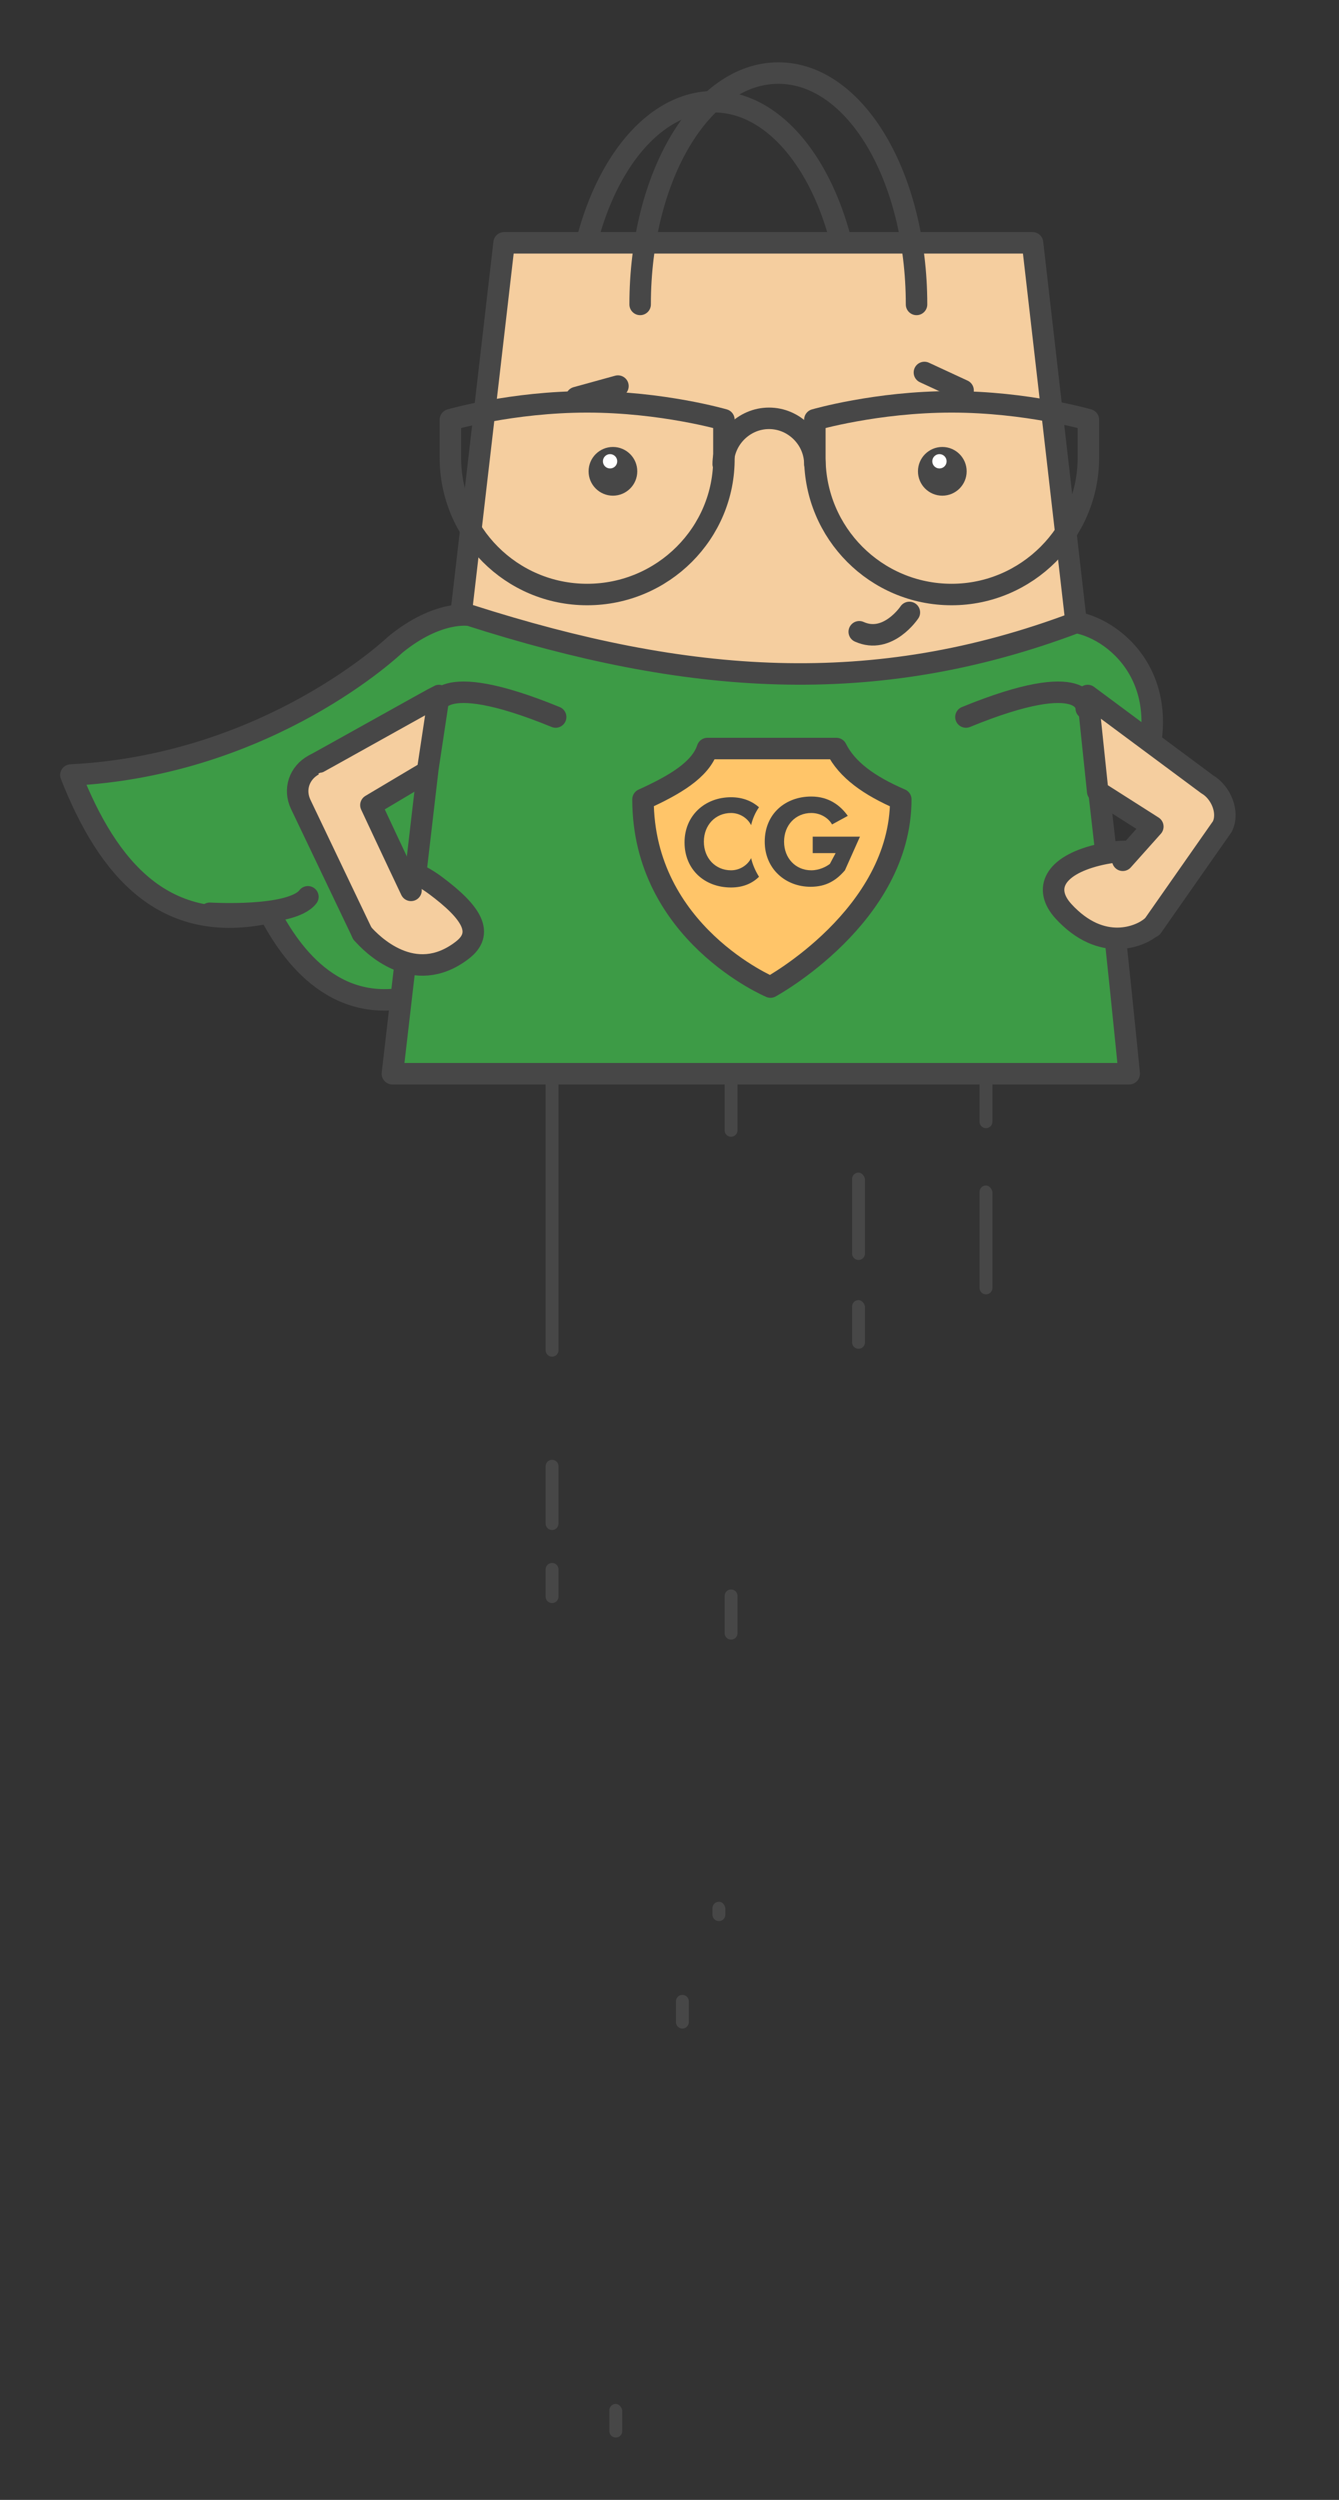<?xml version="1.0" encoding="utf-8"?>
<!-- Generator: Adobe Illustrator 18.0.0, SVG Export Plug-In . SVG Version: 6.00 Build 0)  -->
<!DOCTYPE svg PUBLIC "-//W3C//DTD SVG 1.1//EN" "http://www.w3.org/Graphics/SVG/1.1/DTD/svg11.dtd">
<svg version="1.1" id="Isolation_Mode" xmlns="http://www.w3.org/2000/svg" xmlns:xlink="http://www.w3.org/1999/xlink" x="0px"
	 y="0px" viewBox="0 0 187 349" enable-background="new 0 0 187 349" xml:space="preserve">
<rect x="0" y="0" width="187" height="349" fill="#333333" stroke="none"/>
<g>
	<g>
		<path fill="#474747" d="M77.1,140.1c-0.5,0-0.9,0.4-0.9,0.9v47.5c0,0.5,0.4,0.9,0.9,0.9c0.5,0,0.9-0.4,0.9-0.9V141
			C78,140.5,77.6,140.1,77.1,140.1z M77.1,203.8c-0.5,0-0.9,0.4-0.9,0.9v8c0,0.5,0.4,0.9,0.9,0.9c0.5,0,0.9-0.4,0.9-0.9v-8
			C78,204.2,77.6,203.8,77.1,203.8z M77.1,218.2c-0.5,0-0.9,0.4-0.9,0.9v3.8c0,0.5,0.4,0.9,0.9,0.9c0.5,0,0.9-0.4,0.9-0.9v-3.8
			C78,218.6,77.6,218.2,77.1,218.2z M102.1,139.6c-0.5,0-0.9,0.4-0.9,0.9v17.3c0,0.5,0.4,0.9,0.9,0.9c0.5,0,0.9-0.4,0.9-0.9v-17.3
			C103,139.9,102.6,139.6,102.1,139.6z M102.1,221.9c-0.5,0-0.9,0.4-0.9,0.9v5.2c0,0.5,0.4,0.9,0.9,0.9c0.5,0,0.9-0.4,0.9-0.9v-5.2
			C103,222.3,102.6,221.9,102.1,221.9z M100.4,265.5c-0.5,0-0.9,0.4-0.9,0.9v0.9c0,0.5,0.4,0.9,0.9,0.9c0.5,0,0.9-0.4,0.9-0.9v-0.9
			C101.2,265.9,100.9,265.5,100.4,265.5z M137.7,165.5c-0.5,0-0.9,0.4-0.9,0.9v13.4c0,0.5,0.4,0.9,0.9,0.9c0.5,0,0.9-0.4,0.9-0.9
			v-13.4C138.5,165.9,138.1,165.5,137.7,165.5z M137.7,140c-0.5,0-0.9,0.4-0.9,0.9v15.7c0,0.5,0.4,0.9,0.9,0.9
			c0.5,0,0.9-0.4,0.9-0.9v-15.7C138.5,140.4,138.1,140,137.7,140z M86,335.6c-0.5,0-0.9,0.4-0.9,0.9v2.9c0,0.5,0.4,0.9,0.9,0.9
			c0.5,0,0.9-0.4,0.9-0.9v-2.9C86.8,336,86.4,335.6,86,335.6z M95.3,278.5c-0.5,0-0.9,0.4-0.9,0.9v2.9c0,0.5,0.4,0.9,0.9,0.9
			c0.5,0,0.9-0.4,0.9-0.9v-2.9C96.2,278.9,95.8,278.5,95.3,278.5z M119.9,181.5c-0.5,0-0.9,0.4-0.9,0.9v5c0,0.5,0.4,0.9,0.9,0.9
			c0.5,0,0.9-0.4,0.9-0.9v-5C120.7,181.9,120.3,181.5,119.9,181.5z M119.9,163.7c-0.5,0-0.9,0.4-0.9,0.9v10.4c0,0.5,0.4,0.9,0.9,0.9
			c0.5,0,0.9-0.4,0.9-0.9v-10.4C120.7,164.1,120.3,163.7,119.9,163.7z"/>
	</g>
</g>
<path fill="none" stroke="#474747" stroke-width="3" stroke-linecap="round" stroke-linejoin="round" stroke-miterlimit="10" d="
	M80.4,46.5c0-17.9,8.6-32.3,19.3-32.3S119,28.6,119,46.5"/>
<path fill="#F5CE9F" stroke="#474747" stroke-width="3" stroke-linecap="round" stroke-linejoin="round" stroke-miterlimit="10" d="
	M151.4,96.6c-3.6-31.4-7.2-62.7-7.2-62.7H70.4c0,0-3.5,30.3-7.1,61.2"/>
<path fill="none" stroke="#474747" stroke-width="3" stroke-linecap="round" stroke-linejoin="round" stroke-miterlimit="10" d="
	M120,88.2c4,1.8,7-2.7,7-2.7"/>
<circle fill="#474747" cx="85.6" cy="65.8" r="3.4"/>
<circle fill="#FFFFFF" cx="85.2" cy="64.4" r="1"/>
<circle fill="#474747" cx="131.6" cy="65.8" r="3.4"/>
<path fill="none" stroke="#474747" stroke-width="3" stroke-linecap="round" stroke-linejoin="round" stroke-miterlimit="10" d="
	M89.4,42.5c0-17.9,8.6-32.3,19.3-32.3S128,24.6,128,42.5"/>
<path fill="#3D9B46" stroke="#474747" stroke-width="3" stroke-linecap="round" stroke-linejoin="round" stroke-miterlimit="10" d="
	M157.9,111.9c8-15.8-1.8-24-7.6-25c-28.3,10.7-54.4,8.7-84.7-1c0,0-4.4-0.8-10.4,4.1c0,0-17.5,16.8-45.3,18.2
	c5.2,13.2,13.1,22.4,27.7,19.2c3,5.7,9.5,15.3,21.8,11.2"/>
<path fill="#3D9B46" stroke="#474747" stroke-width="3" stroke-linecap="round" stroke-linejoin="round" stroke-miterlimit="10" d="
	M153.4,109.8c2.6,22.4,4.3,40.1,4.3,40.1H54.8c0,0,2.2-19,4.9-42.1"/>
<circle fill="#FFFFFF" cx="131.2" cy="64.4" r="1"/>
<path fill="#FFFFFF" stroke="#474747" stroke-width="3" stroke-linecap="round" stroke-linejoin="round" stroke-miterlimit="10" d="
	M29.3,127.5c0,0,11.4,0.7,13.7-2.3"/>
<path fill="#F5B44C" stroke="#474747" stroke-width="3" stroke-linecap="round" stroke-linejoin="round" stroke-miterlimit="10" d="
	M61.3,97.1"/>
<path fill="none" stroke="#474747" stroke-width="3" stroke-linecap="round" stroke-linejoin="round" stroke-miterlimit="10" d="
	M151.7,98.9c0,0,0.3-5.8-16.8,1.2"/>
<path fill="none" stroke="#474747" stroke-width="3" stroke-linecap="round" stroke-linejoin="round" stroke-miterlimit="10" d="
	M60.8,98.9c0,0-0.3-5.8,16.8,1.2"/>
<line fill="none" stroke="#474747" stroke-width="3" stroke-linecap="round" stroke-linejoin="round" stroke-miterlimit="10" x1="80.5" y1="55.5" x2="86.3" y2="53.9"/>
<line fill="none" stroke="#474747" stroke-width="3" stroke-linecap="round" stroke-linejoin="round" stroke-miterlimit="10" x1="129.1" y1="52" x2="134.5" y2="54.5"/>
<path fill="#FFC569" stroke="#474747" stroke-width="3" stroke-linecap="round" stroke-linejoin="round" stroke-miterlimit="10" d="
	M89.8,111.6c4.4-2,8-4.1,9-7.1h18c1.5,3,4.6,5.2,9,7.1c0,16.3-18.2,26.2-18.2,26.2S89.8,130.3,89.8,111.6z"/>
<path fill="#474747" d="M106.8,117.5c0-3.9,2.9-6.3,6.5-6.3c2.5,0,4.1,1.3,5.1,2.7l-2.2,1.2c-0.5-0.9-1.6-1.6-2.9-1.6
	c-2.2,0-3.8,1.7-3.8,4s1.6,4,3.8,4c1.1,0,2.1-0.5,2.6-0.9l0.8-1.5h-3.2v-2.3h6.6l-2.1,4.7c-1.2,1.4-2.6,2.3-4.8,2.3
	C109.7,123.8,106.8,121.3,106.8,117.5z"/>
<path fill="#474747" d="M104.9,119.8c-0.5,1-1.6,1.7-2.8,1.7c-2.2,0-3.8-1.7-3.8-4c0-2.3,1.6-4,3.8-4c1.2,0,2.3,0.7,2.8,1.7
	c0.2-0.9,0.6-1.8,1.1-2.5c-0.9-0.8-2.2-1.4-3.9-1.4c-3.7,0-6.5,2.6-6.5,6.3c0,3.8,2.8,6.3,6.5,6.3c1.7,0,3-0.6,3.9-1.5
	C105.5,121.6,105.1,120.7,104.9,119.8z"/>
<path fill="#F5CE9F" stroke="#474747" stroke-width="3" stroke-linecap="round" stroke-linejoin="round" stroke-miterlimit="10" d="
	M49.4,124.9c0.1-0.2,0.1-0.4,0.2-0.6c1.8-3.6,6.2-4.4,11.2-0.7c5.1,3.8,6.9,6.7,3.7,9.1c-6.7,5.1-12.6-0.9-13.9-2.4"/>
<g>
	<path fill="#F5CE9F" d="M57.4,124.3c-2-4.2-5.6-11.9-5.6-11.9l7.9-4.7l1.6-10.6c-0.3,0.1-17.4,9.7-17.5,9.7c-2,1.1-2.8,3.4-1.8,5.5
		l8.6,18"/>
	<path fill="none" stroke="#474747" stroke-width="3" stroke-linecap="round" stroke-linejoin="round" stroke-miterlimit="10" d="
		M57.4,124.3c-2-4.2-5.6-11.9-5.6-11.9l7.9-4.7l1.6-10.6c-0.3,0.1-17.4,9.7-17.5,9.7c-2,1.1-2.8,3.4-1.8,5.5l8.6,18"/>
</g>
<path fill="#F5CE9F" stroke="#474747" stroke-width="3" stroke-linecap="round" stroke-linejoin="round" stroke-miterlimit="10" d="
	M164.6,123.6c-1.3-4-5.4-5.7-11.4-4.2s-7.5,4.7-4.7,7.8c5.4,5.9,10.8,3.5,12.3,2.2"/>
<g>
	<path fill="#F5CE9F" d="M156.8,120.1l4.2-4.7l-7.7-4.9l-1.4-13.4c0,0,16.7,12.4,16.7,12.4c1.9,1.1,3.1,3.9,2.1,5.9l-9.8,14"/>
	<path fill="none" stroke="#474747" stroke-width="3" stroke-linecap="round" stroke-linejoin="round" stroke-miterlimit="10" d="
		M156.8,120.1l4.2-4.7l-7.7-4.9l-1.4-13.4c0,0,16.7,12.4,16.7,12.4c1.9,1.1,3.1,3.9,2.1,5.9l-9.8,14"/>
</g>
<g>
	<path fill="none" stroke="#474747" stroke-width="3" stroke-linecap="round" stroke-linejoin="round" stroke-miterlimit="10" d="
		M132.9,83L132.9,83c-10.6,0-19.1-8.6-19.1-19.1v-5.3c0,0,8.6-2.5,19.1-2.5s19.1,2.5,19.1,2.5v5.3C152,74.4,143.4,83,132.9,83z"/>
	<path fill="none" stroke="#474747" stroke-width="3" stroke-linecap="round" stroke-linejoin="round" stroke-miterlimit="10" d="
		M82,83L82,83c-10.6,0-19.1-8.6-19.1-19.1v-5.3c0,0,8.6-2.5,19.1-2.5s19.1,2.5,19.1,2.5v5.3C101.2,74.4,92.6,83,82,83z"/>
	<path fill="none" stroke="#474747" stroke-width="3" stroke-linecap="round" stroke-linejoin="round" stroke-miterlimit="10" d="
		M101,64.8c0-3.5,2.9-6.4,6.4-6.4s6.4,2.9,6.4,6.4"/>
</g>
</svg>
